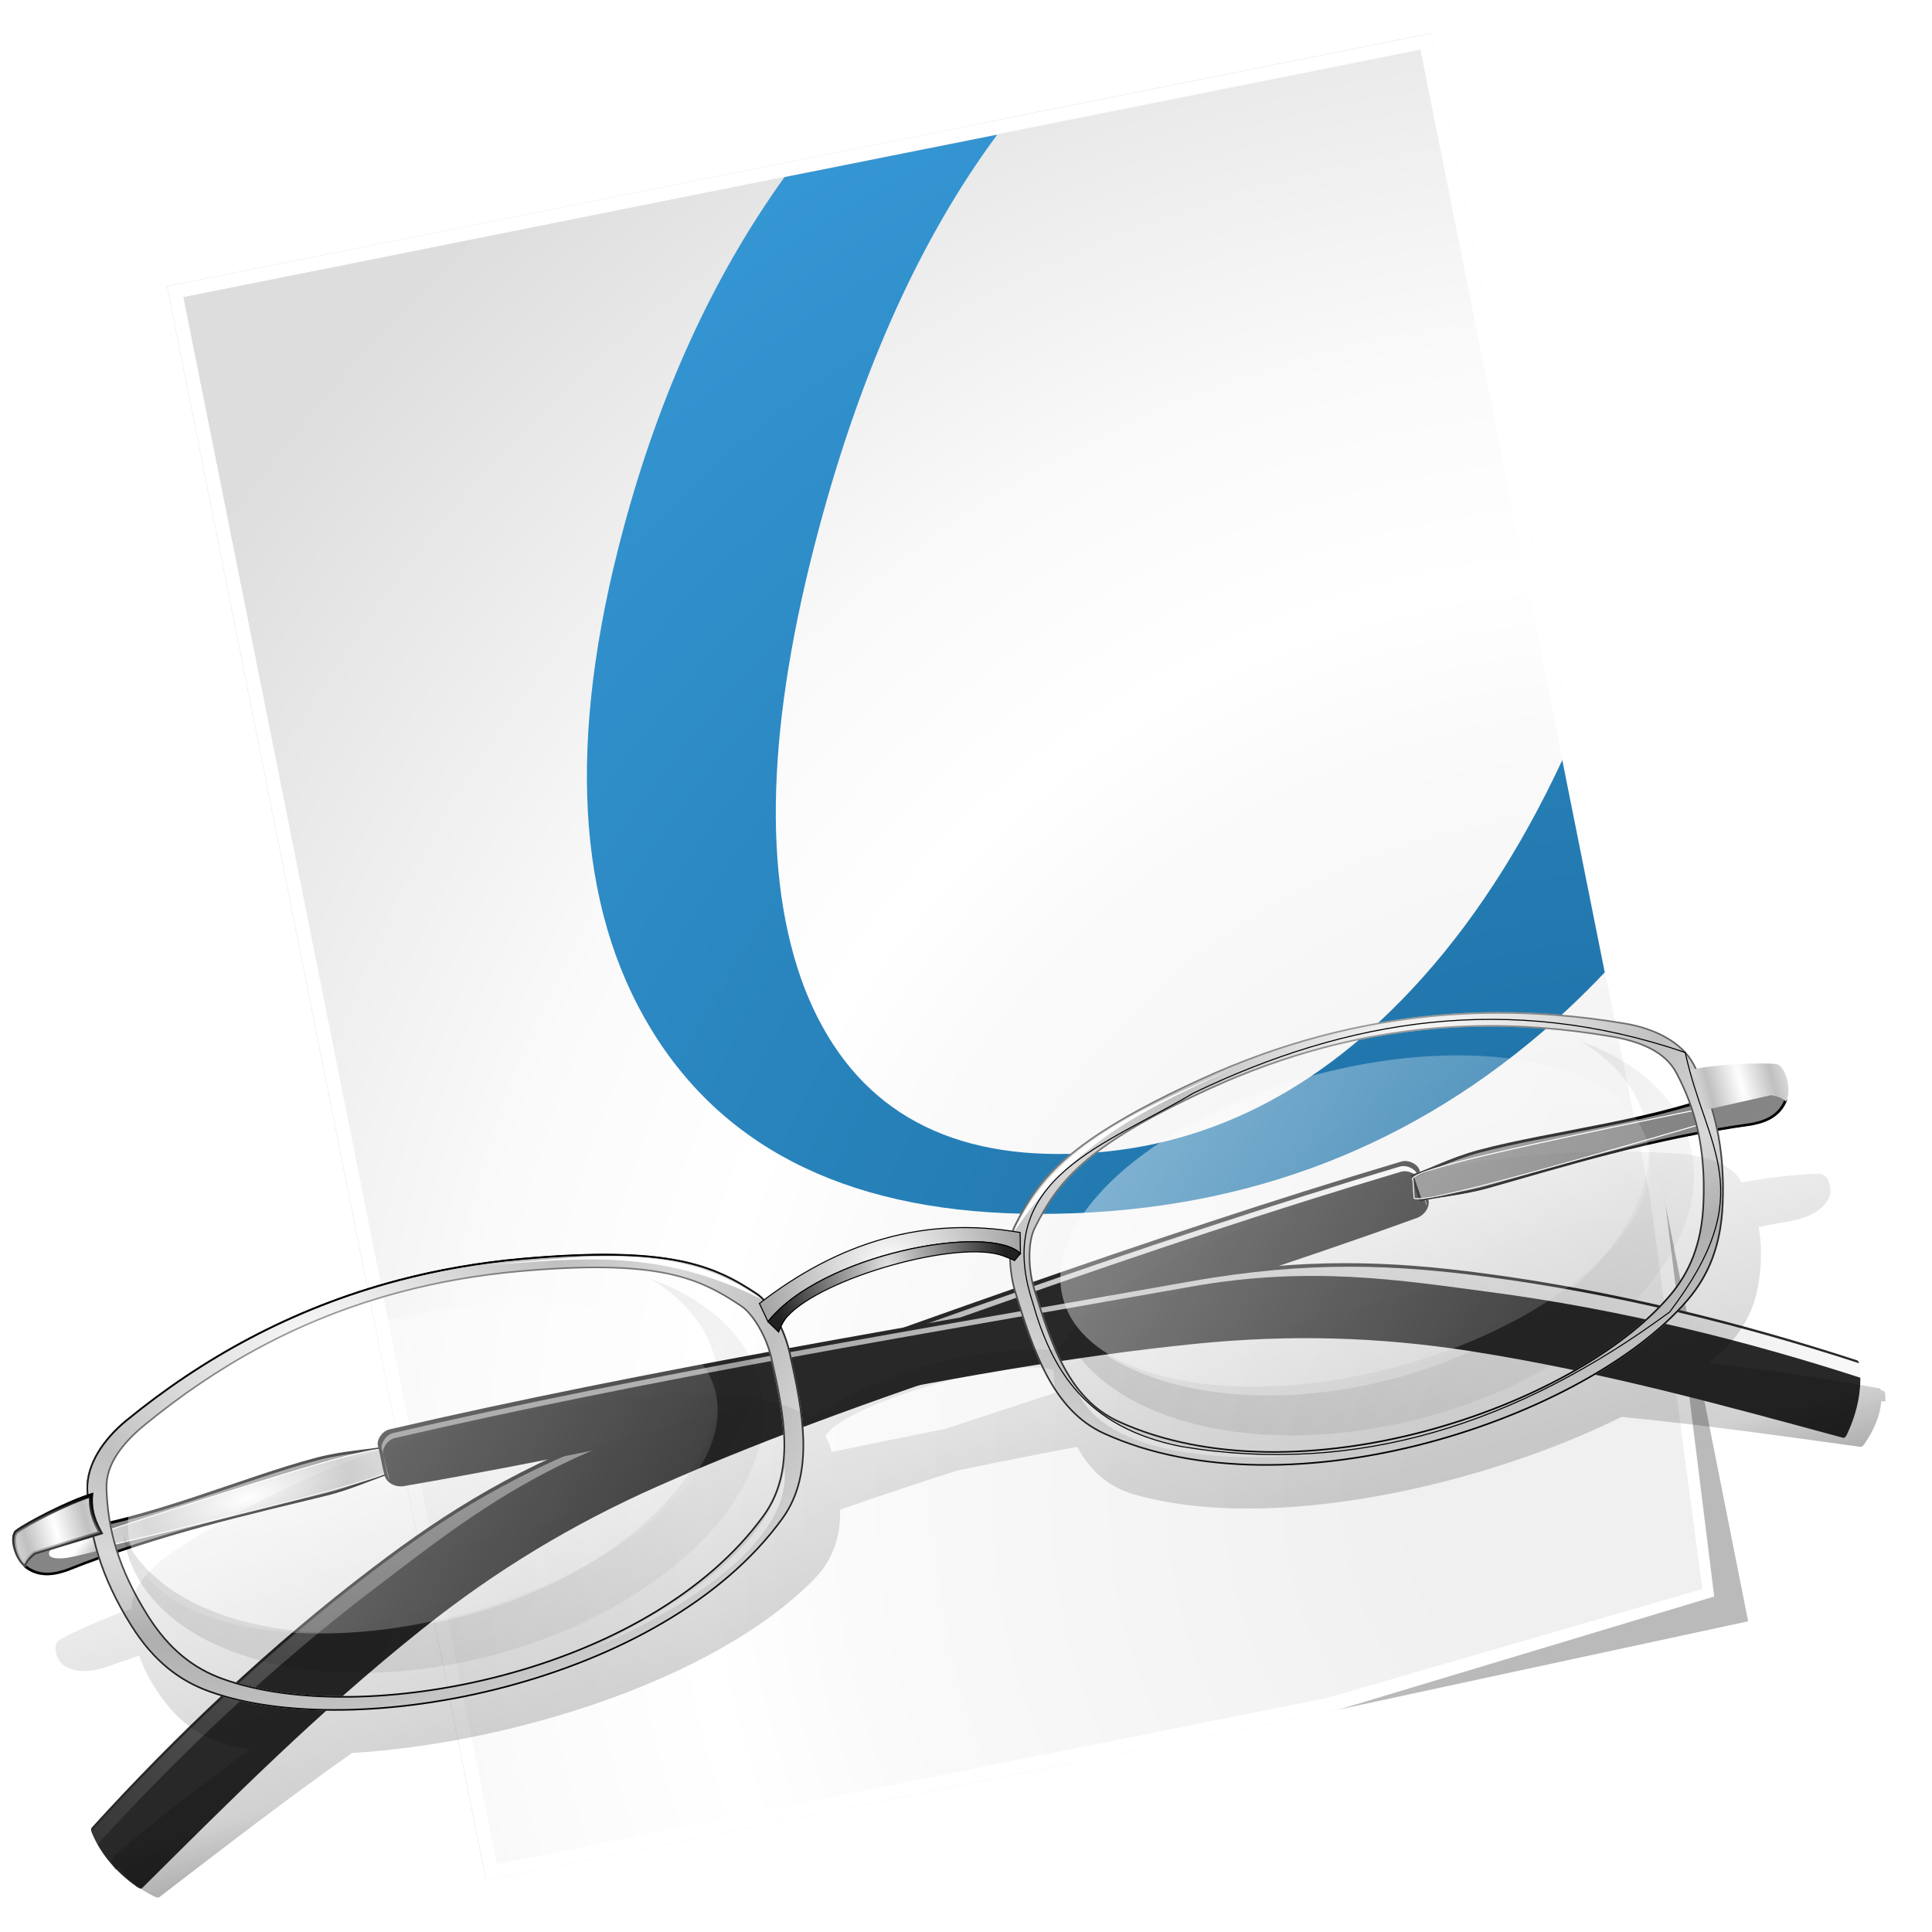 <svg height="256" width="256" xmlns="http://www.w3.org/2000/svg" xmlns:xlink="http://www.w3.org/1999/xlink">
  <defs>
    <linearGradient id="linearGradient4534">
      <stop offset="0" stop-color="#fff"/>
      <stop offset="1" stop-color="#fff" stop-opacity="0"/>
    </linearGradient>
    <linearGradient id="linearGradient4162">
      <stop offset="0" stop-opacity=".28"/>
      <stop offset="1" stop-opacity="0"/>
    </linearGradient>
    <linearGradient id="linearGradient3794">
      <stop offset="0"/>
      <stop offset="1" stop-opacity="0"/>
    </linearGradient>
    <linearGradient id="linearGradient3137">
      <stop offset="0" stop-color="#fefefe"/>
      <stop offset="1" stop-color="#a2a2a2"/>
    </linearGradient>
    <linearGradient id="linearGradient3091">
      <stop offset="0" stop-color="#fefefe"/>
      <stop offset="1" stop-color="#fefefe" stop-opacity="0"/>
    </linearGradient>
    <linearGradient id="linearGradient2886">
      <stop offset="0" stop-color="#fff"/>
      <stop offset=".69" stop-color="#c0c0c0"/>
      <stop offset="1" stop-color="#d8d8d8"/>
    </linearGradient>
    <clipPath id="clipPath2936">
      <path d="m-2267.131 169.812c-105.12-.106-198.87 24.501-281.5 62.031-25.425 11.548-47.416 30.533-52.844 54.062-9.213 39.936-8.883 82.671 7.188 134.562 12.031 38.848 31.261 62.627 55.281 79.281 120.117 83.283 415.305 103.194 564.625-19.219 41.3-33.858 44.606-93.187 46.844-150.156.911-23.201-6.478-50.941-15.625-61.281-33.005-37.309-69.468-65.494-205.406-88.906-41.008-7.063-80.54-10.336-118.562-10.375zm0 12.625c36.183.037 73.757 3.154 112.781 9.875 129.364 22.28 161.091 49.089 192.5 84.594 8.705 9.841 15.742 33.234 14.875 55.312-2.13 54.214-5.291 107.686-44.594 139.906-142.098 116.492-417.005 97.537-531.312 18.281-22.859-15.849-41.144-38.468-52.594-75.438-15.294-49.382-15.611-87.058-6.844-125.062 5.165-22.392 26.086-37.448 50.281-48.438 78.634-35.715 164.87-59.133 264.906-59.031z"/>
    </clipPath>
    <filter id="filter2944" height="1.04" width="1.023" x="-.012" y="-.02">
      <feGaussianBlur stdDeviation="2.694"/>
    </filter>
    <filter id="filter2960" height="1.024" width="1.014" x="-.007" y="-.012">
      <feGaussianBlur stdDeviation="1.347"/>
    </filter>
    <filter id="filter2974" height="1.05" width="1.029" x="-.015" y="-.025">
      <feGaussianBlur stdDeviation="3.502"/>
    </filter>
    <filter id="filter3022" height="1.069" width="1.037" x="-.018" y="-.035">
      <feGaussianBlur stdDeviation="1.707"/>
    </filter>
    <filter id="filter3030" height="1.083" width="1.034" x="-.017" y="-.042">
      <feGaussianBlur stdDeviation="1.695"/>
    </filter>
    <clipPath id="clipPath3087">
      <path d="m-1953.898 1026.42c1.988 1.286 1.285 4.749.921 7.095-3.2 20.576-12.771 39.775-26.695 56.644-1.374 1.665-3.6 4.608-5.46 3.536-101.169-58.319-201.265-117.098-317.15-168.186-81.968-36.135-163.141-59.556-248.675-73.281-235.222-37.744-503.631-38.946-753.917-61.224-9.724 0-17.335-7.011-17.335-14.46 0-10.32 1.056-18.899 1.056-28.686 0-5.339 6.92-12.392 14.562-12.159 250.531 7.645 515.151 33.507 761.641 54.06 113.76 9.486 191.874 34.529 271.5 67.274 112.455 46.245 220.968 105.594 319.553 169.387z"/>
    </clipPath>
    <filter id="filter3131" height="1.144" width="1.032" x="-.016" y="-.072">
      <feGaussianBlur stdDeviation="9.137"/>
    </filter>
    <filter id="filter3790" height="1.172" width="1.104" x="-.052" y="-.086">
      <feGaussianBlur stdDeviation="1.861"/>
    </filter>
    <clipPath id="clipPath3804">
      <path d="m-2318.854 305.645c10.668-4.334 53.717-14.576 79.692-15.254-6.235 15.292-4.089 27.791-.85 39.925l-67.108 2.548c-3.964 2.25-7.928 3.331-11.893 9.344-8.323-8.358-8.66-32.981.158-36.563z" filter="url(#filter3790)"/>
    </clipPath>
    <linearGradient id="linearGradient3808" gradientUnits="userSpaceOnUse" x1="-2282.262" x2="-2305.07" xlink:href="#linearGradient3794" y1="275.525" y2="344.258"/>
    <filter id="filter3848" height="1.286" width="1.167" x="-.073" y="-.125">
      <feGaussianBlur stdDeviation="1.129"/>
    </filter>
    <filter id="filter3876" height="1.111" width="1.064" x="-.026" y="-.045">
      <feGaussianBlur stdDeviation=".104"/>
    </filter>
    <filter id="filter3902" height="1.287" width="1.028" x="-.014" y="-.144">
      <feGaussianBlur stdDeviation="1.431"/>
    </filter>
    <filter id="filter3952" height="1.389" width="1.047" x="-.023" y="-.195">
      <feGaussianBlur stdDeviation="2.613"/>
    </filter>
    <clipPath id="clipPath3958">
      <path d="m-2127.7 482.333c11.385 16.002 30.211 14.509 38.023 14.044 93.247-11.353 181.809-7.684 253.326-6.406 28.578.511 51.815-4.655 66.561-4.252l1.759-25.451c-15.241-.347-38.874-6.245-67.289-6.339-71.773-.238-171.467 15.994-249.583 4.377h-42.647z" filter="url(#filter3952)"/>
    </clipPath>
    <filter id="filter4014" height="1.21" width="1.115" x="-.057" y="-.105">
      <feGaussianBlur stdDeviation="1.159"/>
    </filter>
    <filter id="filter4520" height="1.178" width="1.037" x="-.018" y="-.089">
      <feGaussianBlur stdDeviation="13.269"/>
    </filter>
    <filter id="filter5919" height="1.057" width="1.066" x="-.033" y="-.028">
      <feGaussianBlur stdDeviation="1.45"/>
    </filter>
    <linearGradient id="linearGradient6099" gradientTransform="matrix(1.083 0 0 1.296 1053.804 -153.142)" gradientUnits="userSpaceOnUse" x1="-2180.877" x2="-1234.005" xlink:href="#linearGradient4162" y1="-260.642" y2="686.229"/>
    <radialGradient id="radialGradient6103" cx="-1732.909" cy="331.947" gradientTransform="matrix(1 0 -0 .372 0 208.481)" gradientUnits="userSpaceOnUse" r="143.212" xlink:href="#linearGradient2886"/>
    <linearGradient id="linearGradient6105" gradientUnits="userSpaceOnUse" x1="-1893.794" x2="-1876.773" xlink:href="#linearGradient3137" y1="331.266" y2="350.787"/>
    <radialGradient id="radialGradient6109" cx="-1629.002" cy="98.047" gradientTransform="matrix(1 0 0 .586 0 152.491)" gradientUnits="userSpaceOnUse" r="341.557" spreadMethod="reflect" xlink:href="#linearGradient2886"/>
    <radialGradient id="radialGradient6119" cx="-1915.292" cy="316.3" gradientTransform="matrix(1 0 -0 8.367 .001 -2330.077)" gradientUnits="userSpaceOnUse" r="43.099" xlink:href="#linearGradient2886"/>
    <radialGradient id="radialGradient6129" cx="-1629.002" cy="98.047" gradientTransform="matrix(-1 0 0 .586 -2188.841 152.491)" gradientUnits="userSpaceOnUse" r="341.557" spreadMethod="reflect" xlink:href="#linearGradient2886"/>
    <radialGradient id="radialGradient6139" cx="-1915.292" cy="316.3" gradientTransform="matrix(-1 0 0 8.367 -2188.841 -2330.077)" gradientUnits="userSpaceOnUse" r="43.099" xlink:href="#linearGradient2886"/>
    <radialGradient id="radialGradient6145" cx="-1092.879" cy="276.497" gradientTransform="matrix(1 0 -0 .854 0 37.37)" gradientUnits="userSpaceOnUse" r="127.738" xlink:href="#linearGradient3137"/>
    <radialGradient id="radialGradient6147" cx="-1093.583" cy="217.837" gradientTransform="matrix(.775 .447 -.466 .807 -144.928 587.204)" gradientUnits="userSpaceOnUse" r="123.636">
      <stop offset="0" stop-color="#e2e2e2"/>
      <stop offset="1" stop-color="#212121"/>
    </radialGradient>
    <linearGradient id="linearGradient6149" gradientTransform="matrix(1 0 0 .725 2807.023 194.649)" gradientUnits="userSpaceOnUse" x1="-3887.877" x2="-3887.877" xlink:href="#linearGradient4162" y1="877.094" y2="63.464"/>
    <linearGradient id="linearGradient6151" gradientTransform="matrix(1 0 0 .725 2807.023 194.649)" gradientUnits="userSpaceOnUse" x1="-3887.877" x2="-3887.877" xlink:href="#linearGradient4162" y1="746.123" y2="587.345"/>
    <linearGradient id="linearGradient6153" gradientUnits="userSpaceOnUse" x1="-2180.877" x2="-1234.005" xlink:href="#linearGradient4534" y1="-260.642" y2="686.229"/>
    <linearGradient id="linearGradient6155" gradientUnits="userSpaceOnUse" x1="-2160.246" x2="-1234.005" xlink:href="#linearGradient4534" y1="-240.012" y2="686.229"/>
    <linearGradient id="linearGradient6157" gradientTransform="matrix(1.083 0 0 1.296 149.47 -161.142)" gradientUnits="userSpaceOnUse" x1="-2180.877" x2="-1234.005" xlink:href="#linearGradient4162" y1="-260.642" y2="686.229"/>
    <linearGradient id="linearGradient7256" gradientUnits="userSpaceOnUse" x1="-3230.765" x2="-2050.828" xlink:href="#linearGradient3091" y1="515.371" y2="1340.804"/>
    <linearGradient id="linearGradient7258" gradientUnits="userSpaceOnUse" x1="-1898.503" x2="-4511.145" xlink:href="#linearGradient3091" y1="890.185" y2="924.163"/>
    <linearGradient id="linearGradient7260" gradientUnits="userSpaceOnUse" x1="-2255.896" x2="-2255.896" xlink:href="#linearGradient3794" y1="169.812" y2="323.114"/>
    <linearGradient id="linearGradient7262" gradientUnits="userSpaceOnUse" x1="-2255.896" x2="-2255.896" xlink:href="#linearGradient3794" y1="169.812" y2="428.471"/>
    <linearGradient id="linearGradient7264" gradientUnits="userSpaceOnUse" x1="-2266.768" x2="-2266.768" xlink:href="#linearGradient3794" y1="568.777" y2="-39.337"/>
    <linearGradient id="linearGradient7270" gradientUnits="userSpaceOnUse" x1="-2325.361" x2="-2309.317" xlink:href="#linearGradient3794" y1="122.621" y2="723.97"/>
    <radialGradient id="radialGradient7289" cx="102.868" cy="110.304" gradientTransform="matrix(1.821 -.364 .364 1.821 -12.466 35.379)" gradientUnits="userSpaceOnUse" r="137.893">
      <stop offset="0" stop-color="#18689a"/>
      <stop offset="1" stop-color="#3ba1e1"/>
    </radialGradient>
    <radialGradient id="radialGradient81" cx="102.868" cy="110.304" gradientTransform="matrix(1.821 -.364 .364 1.821 -12.466 35.379)" gradientUnits="userSpaceOnUse" r="137.893">
      <stop offset=".101" stop-color="#f0f0f0"/>
      <stop offset=".401" stop-color="#fafafa"/>
      <stop offset=".479" stop-color="#fff"/>
      <stop offset=".6" stop-color="#fafafa"/>
      <stop offset=".722" stop-color="#eee"/>
      <stop offset=".888" stop-color="#ddd"/>
    </radialGradient>
  </defs>
  <path d="m24.94 125.004c3.515-.706 54.87-11.024 56.392-11.329l27.313-5.909-5.532-27.99c-.293-1.472-14.779-74.159-15.495-77.751-3.563.716-80.266 16.126-83.83 16.842.719 3.609 20.433 102.529 21.152 106.138z" fill="#131313" filter="url(#filter5919)" opacity=".539" transform="matrix(1.998 0 0 1.99 14.564 .378)"/>
  <path d="m64.405 249.165c7.025-1.406 109.655-21.94 112.696-22.548l50.04-15.069-6.513-52.399c-.586-2.93-29.536-147.595-30.966-154.742-7.12 1.425-160.407 32.095-167.528 33.519 1.437 7.182 40.834 204.057 42.272 211.24z" fill="#fff" stroke-width="2"/>
  <path d="m24.319 39.382c.71 3.549 40.833 204.05 41.543 207.598 3.5-.7 108.609-21.731 110.104-22.03.827-1.283 41.899-64.948 42.693-66.177-.289-1.446-29.745-148.642-30.454-152.182-3.525.705-160.363 32.086-163.886 32.791z" fill="url(#radialGradient81)" stroke-width="2"/>
  <path d="m24.319 39.382c.71 3.549 40.833 204.05 41.543 207.598 3.5-.7 108.609-21.731 110.104-22.03l49.605-14.397-6.912-51.78c-.289-1.446-29.745-148.642-30.454-152.182-3.525.705-160.363 32.086-163.886 32.791z" fill="url(#radialGradient81)" stroke-width="2"/>
  <path d="m132.136 17.848c-12.476 2.496-14.408 2.868-28.188 5.625-9.422 13.115-16.552 28.686-21.375 46.688-7.448 27.795-6.257 49.837 3.688 66.188 9.945 16.35 27.13 24.5 51.5 24.5 25.615-0 47.825-8.008 66.625-24.125 2.876-2.465 5.635-5.12 8.25-7.875-1.76-8.795-3.017-15.09-5.625-28.125-5.61 12.011-12.231 22.145-19.938 30.375-13.634 14.559-29.217 21.812-46.813 21.812-16.74 0-27.976-7.347-33.688-22.062-5.613-14.793-4.968-35.041 1.938-60.813 5.662-21.132 13.518-38.548 23.625-52.188z" fill="url(#radialGradient7289)" stroke-width="2"/>
  <path d="m41.738 34.049.235 1.805 89.851-18.037-.508-1.739c-29.181 5.45-59.377 11.709-89.578 17.971z" fill="#fff" fill-rule="evenodd" opacity=".363" stroke-width="2"/>
  <g transform="matrix(.136 -.036 .036 .136 256.532 90.892)">
    <path d="m-409.212 237.844c25.252 25.803 39.75 55.839 39.75 87.875 0 96.219-130.596 174.281-291.5 174.281-149.97-0-273.607-67.813-289.719-154.938-.513 4.345-.781 8.733-.781 13.156 0 101.833 138.207 184.469 308.5 184.469 170.293 0 308.5-82.636 308.5-184.469 0-45.978-28.168-88.06-74.75-120.375z" fill="url(#linearGradient6099)" opacity=".824"/>
    <path d="m-1954.263 594.891c-1.988 1.286-1.285 4.749-.921 7.094 3.2 20.576 12.771 39.775 26.695 56.644 1.374 1.665 3.6 4.608 5.46 3.536 101.169-58.319 201.265-117.098 317.15-168.186 81.968-36.135 163.141-59.556 248.675-73.281 235.222-37.744 503.631-38.946 753.917-61.224 9.724 0 17.335-7.011 17.335-14.46 0-10.32-1.056-18.899-1.056-28.686 0-5.339-6.92-12.392-14.562-12.159-250.531 7.645-515.151 33.507-761.641 54.06-113.76 9.486-191.874 34.529-271.5 67.274-112.455 46.245-220.968 105.594-319.553 169.387z" fill="#282828" fill-rule="evenodd"/>
    <path clip-path="url(#clipPath3087)" d="m-3306.594 737.5c-7.642-.233-14.562 6.818-14.562 12.156 0 9.787-1.063 18.367-1.063 28.688 0 .998.146 2.003.406 2.969.301-5.524.656-20.896.656-26.656 0-5.339 6.92-12.389 14.562-12.156 250.531 7.645 515.167 33.509 761.656 54.062 113.76 9.486 191.874 44.536 271.5 77.281 112.253 46.162 220.557 105.369 319 169.031.585-2.496 1.074-5.023 1.469-7.562.365-2.346 1.05-5.807-.937-7.094-98.585-63.793-207.076-123.13-319.531-169.375-79.626-32.745-157.74-57.796-271.5-67.281-246.49-20.553-511.125-46.417-761.656-54.062z" fill="url(#linearGradient7256)" fill-rule="evenodd" filter="url(#filter3131)" transform="matrix(-1 0 0 1 -3910.956 -429.131)"/>
    <path d="m-1952.907 341.177c11.385 16.002 30.211 14.509 38.023 14.044 93.247-11.353 181.809-7.684 253.326-6.406 28.578.511 51.815-4.655 66.561-4.252l1.759-25.451c-15.241-.347-38.874-6.245-67.289-6.339-71.773-.238-171.467 15.994-249.583 4.377h-42.647z" fill="#858585" fill-rule="evenodd" stroke="#000"/>
    <path clip-path="url(#clipPath3958)" d="m-2127.7 482.333c11.385 16.002 30.211 14.509 38.023 14.044 93.247-11.353 181.809-7.684 253.326-6.406 28.578.511 51.815-4.655 66.561-4.252l1.759-25.451c-15.241-.347-38.874-6.245-67.289-6.339-71.773-.238-171.467 15.994-249.583 4.377h-42.647z" fill="none" filter="url(#filter3952)" stroke="#000" stroke-width="4.1" transform="translate(174.99 -141.011)"/>
    <path d="m-1875.621 342.208s144.409 3.823 215.764 3.398 69.656-5.097 69.656-5.097l-3.398-16.989s8.919-6.371-61.162-5.097-219.162 10.194-219.162 10.194z" fill="url(#radialGradient6103)" fill-rule="evenodd" filter="url(#filter3902)" stroke="#fff"/>
    <path d="m-1878.875 318.051-3.604 26.429c-16.415-.473-28.001-.27-35.294-2.091-22.423-5.599-4.268-17.642 38.898-24.338z" fill="url(#linearGradient6105)" fill-rule="evenodd" filter="url(#filter4014)"/>
    <path d="m-234.578 594.891c1.988 1.286 1.285 4.749.921 7.094-3.2 20.576-12.771 39.775-26.695 56.644-1.374 1.665-3.6 4.608-5.46 3.536-101.169-58.319-201.265-117.098-317.15-168.186-81.968-36.135-163.141-59.556-248.675-73.281-235.222-37.744-503.631-38.946-753.917-61.224-9.724 0-17.335-7.011-17.335-14.46 0-10.32 1.056-18.899 1.056-28.686 0-5.339 6.92-12.392 14.562-12.159 250.531 7.645 515.151 33.507 761.641 54.06 113.76 9.486 191.874 34.529 271.5 67.274 112.455 46.245 220.968 105.594 319.553 169.387z" fill="#282828" fill-rule="evenodd"/>
    <path clip-path="url(#clipPath3087)" d="m-3306.594 737.5c-7.642-.233-14.562 6.818-14.562 12.156 0 9.787-1.063 18.367-1.063 28.688 0 .998.146 2.003.406 2.969.301-5.524.656-20.896.656-26.656 0-5.339 6.92-12.389 14.562-12.156 250.531 7.645 515.167 33.509 761.656 54.062 113.76 9.486 191.874 44.536 271.5 77.281 112.253 46.162 220.557 105.369 319 169.031.585-2.496 1.074-5.023 1.469-7.562.365-2.346 1.05-5.807-.937-7.094-98.585-63.793-207.076-123.13-319.531-169.375-79.626-32.745-157.74-57.796-271.5-67.281-246.49-20.553-511.125-46.417-761.656-54.062z" fill="url(#linearGradient7258)" fill-rule="evenodd" filter="url(#filter3131)" transform="translate(1722.115 -429.131)"/>
    <path d="m-1543.322 169.812c-105.12-.106-198.87 24.501-281.5 62.031-25.425 11.548-47.416 30.533-52.844 54.062-9.213 39.936-8.883 82.671 7.188 134.562 12.031 38.848 31.261 62.627 55.281 79.281 120.117 83.283 415.305 103.194 564.625-19.219 41.3-33.858 44.606-93.187 46.844-150.156.911-23.201-6.478-50.941-15.625-61.281-33.005-37.309-69.468-65.494-205.406-88.906-41.008-7.063-80.54-10.336-118.562-10.375zm0 12.625c36.183.037 73.757 3.154 112.781 9.875 129.364 22.28 161.091 49.089 192.5 84.594 8.705 9.841 15.742 33.234 14.875 55.312-2.13 54.214-5.291 107.686-44.594 139.906-142.098 116.492-417.005 97.537-531.312 18.281-22.859-15.849-41.144-38.468-52.594-75.438-15.294-49.382-15.611-87.058-6.844-125.062 5.165-22.392 26.086-37.448 50.281-48.438 78.634-35.715 164.87-59.133 264.906-59.031z" fill="url(#radialGradient6109)" fill-rule="evenodd"/>
    <path clip-path="url(#clipPath2936)" d="m-2267.131 169.812c-105.12-.106-198.87 24.501-281.5 62.031-25.425 11.548-47.416 30.533-52.844 54.062-9.213 39.936-8.883 82.671 7.188 134.562 12.031 38.848 31.261 62.627 55.281 79.281 120.117 83.283 415.305 103.194 564.625-19.219 41.3-33.858 44.606-93.187 46.844-150.156.911-23.201-6.478-50.941-15.625-61.281-33.005-37.309-69.468-65.494-205.406-88.906-41.008-7.063-80.54-10.336-118.562-10.375z" fill="none" filter="url(#filter2960)" stroke="url(#linearGradient7260)" stroke-width="3" transform="translate(723.805 -.115)"/>
    <path clip-path="url(#clipPath2936)" d="m-2267.131 169.812c-105.12-.106-198.87 24.501-281.5 62.031-25.425 11.548-47.416 30.533-52.844 54.062-9.213 39.936-8.883 82.671 7.188 134.562 12.031 38.848 31.261 62.627 55.281 79.281 120.117 83.283 415.305 103.194 564.625-19.219 41.3-33.858 44.606-93.187 46.844-150.156.911-23.201-6.478-50.941-15.625-61.281-33.005-37.309-69.468-65.494-205.406-88.906-41.008-7.063-80.54-10.336-118.562-10.375z" fill="none" filter="url(#filter2974)" stroke="url(#linearGradient7262)" stroke-width="3" transform="translate(723.805 .161)"/>
    <path clip-path="url(#clipPath2936)" d="m-2267.131 169.812c-105.12-.106-198.87 24.501-281.5 62.031-25.425 11.548-47.416 30.533-52.844 54.062-9.213 39.936-8.883 82.671 7.188 134.562 12.031 38.848 31.261 62.627 55.281 79.281 120.117 83.283 415.305 103.194 564.625-19.219 41.3-33.858 44.606-93.187 46.844-150.156.911-23.201-6.478-50.941-15.625-61.281-33.005-37.309-69.468-65.494-205.406-88.906-41.008-7.063-80.54-10.336-118.562-10.375zm0 12.625c36.183.037 73.757 3.154 112.781 9.875 129.364 22.28 161.091 49.089 192.5 84.594 8.705 9.841 15.742 33.234 14.875 55.312-2.13 54.214-5.291 107.686-44.594 139.906-142.098 116.492-417.005 97.537-531.312 18.281-22.859-15.849-41.144-38.468-52.594-75.438-15.294-49.382-15.611-87.058-6.844-125.062 5.165-22.392 26.086-37.448 50.281-48.438 78.634-35.715 164.87-59.133 264.906-59.031z" fill="none" filter="url(#filter2944)" stroke="url(#linearGradient7264)" stroke-width="3" transform="translate(723.834)"/>
    <path d="m-1457.684 178.261c88.612 15.54 180.967 23.307 241.248 97.689-84.687-74.973-162.407-81.877-241.248-97.689z" fill="#fff" fill-rule="evenodd" filter="url(#filter3030)"/>
    <path d="m-1459.486 552.856c94.619-11.936 212.202-49.135 222.628-118.712-29.426 65.362-117.957 98.094-222.628 118.712z" fill="#fff" fill-rule="evenodd" filter="url(#filter3022)"/>
    <path clip-path="url(#clipPath2936)" d="m-2267.131 169.812c-105.12-.106-198.87 24.501-281.5 62.031-25.425 11.548-47.416 30.533-52.844 54.062-9.213 39.936-8.883 82.671 7.188 134.562 12.031 38.848 31.261 62.627 55.281 79.281 120.117 83.283 415.305 103.194 564.625-19.219 41.3-33.858 44.606-93.187 46.844-150.156.911-23.201-6.478-50.941-15.625-61.281-33.005-37.309-69.468-65.494-205.406-88.906-41.008-7.063-80.54-10.336-118.562-10.375zm0 12.625c36.183.037 73.757 3.154 112.781 9.875 129.364 22.28 161.091 49.089 192.5 84.594 8.705 9.841 15.742 33.234 14.875 55.312-2.13 54.214-5.291 107.686-44.594 139.906-142.098 116.492-417.005 97.537-531.312 18.281-22.859-15.849-41.144-38.468-52.594-75.438-15.294-49.382-15.611-87.058-6.844-125.062 5.165-22.392 26.086-37.448 50.281-48.438 78.634-35.715 164.87-59.133 264.906-59.031z" fill="none" stroke="url(#linearGradient7264)" stroke-width="3" transform="translate(723.834)"/>
    <path d="m-1951.885 305.645c10.668-4.334 53.717-14.576 79.692-15.254-6.235 15.292-4.089 27.791-.85 39.925l-67.108 2.548c-3.964 2.25-7.928 3.331-11.893 9.344-8.323-8.358-8.66-32.981.158-36.563z" fill="url(#radialGradient6119)" fill-rule="evenodd"/>
    <path clip-path="url(#clipPath3804)" d="m-2318.854 305.645c10.668-4.334 53.717-14.576 79.692-15.254-6.235 15.292-4.089 27.791-.85 39.925l-67.108 2.548c-3.964 2.25-7.928 3.331-11.893 9.344-8.323-8.358-8.66-32.981.158-36.563z" fill="none" filter="url(#filter3848)" stroke="url(#linearGradient3808)" stroke-width="7.2" transform="translate(366.958)"/>
    <path clip-path="url(#clipPath3804)" d="m-2318.854 305.645c10.668-4.334 53.717-14.576 79.692-15.254-6.235 15.292-4.089 27.791-.85 39.925l-67.108 2.548c-3.964 2.25-7.928 3.331-11.893 9.344-8.323-8.358-8.66-32.981.158-36.563z" fill="none" filter="url(#filter3876)" stroke="url(#linearGradient7270)" stroke-width="4" transform="translate(366.958)"/>
    <path d="m-235.934 341.177c-11.385 16.002-30.211 14.509-38.023 14.044-93.247-11.353-181.809-7.684-253.326-6.406-28.578.511-51.815-4.655-66.561-4.252l-1.759-25.451c15.241-.347 38.874-6.245 67.289-6.339 71.773-.238 171.467 15.994 249.583 4.377h42.647z" fill="#858585" fill-rule="evenodd" stroke="#000"/>
    <path clip-path="url(#clipPath3958)" d="m-2127.7 482.333c11.385 16.002 30.211 14.509 38.023 14.044 93.247-11.353 181.809-7.684 253.326-6.406 28.578.511 51.815-4.655 66.561-4.252l1.759-25.451c-15.241-.347-38.874-6.245-67.289-6.339-71.773-.238-171.467 15.994-249.583 4.377h-42.647z" fill="none" filter="url(#filter3952)" stroke="#000" stroke-width="4.1" transform="matrix(-1 0 0 1 -2363.831 -141.011)"/>
    <path d="m-1875.621 342.208s144.409 3.823 215.764 3.398 69.656-5.097 69.656-5.097l-3.398-16.989s8.919-6.371-61.162-5.097-219.162 10.194-219.162 10.194z" fill="url(#radialGradient6103)" fill-rule="evenodd" filter="url(#filter3902)" stroke="#fff" transform="matrix(-1 0 0 1 -2188.841 0)"/>
    <path d="m-1878.875 318.051-3.604 26.429c-16.415-.473-28.001-.27-35.294-2.091-22.423-5.599-4.268-17.642 38.898-24.338z" fill="url(#linearGradient6105)" fill-rule="evenodd" filter="url(#filter4014)" transform="matrix(-1 0 0 1 -2188.841 0)"/>
    <path d="m-645.519 169.812c105.12-.106 198.87 24.501 281.5 62.031 25.425 11.548 47.416 30.533 52.844 54.062 9.213 39.936 8.883 82.671-7.188 134.562-12.031 38.848-31.261 62.627-55.281 79.281-120.117 83.283-415.305 103.194-564.625-19.219-41.3-33.858-44.606-93.187-46.844-150.156-.911-23.201 6.478-50.941 15.625-61.281 33.005-37.309 69.468-65.494 205.406-88.906 41.008-7.063 80.54-10.336 118.562-10.375zm0 12.625c-36.183.037-73.757 3.154-112.781 9.875-129.364 22.28-161.091 49.089-192.5 84.594-8.705 9.841-15.742 33.234-14.875 55.312 2.13 54.214 5.291 107.686 44.594 139.906 142.098 116.492 417.005 97.537 531.312 18.281 22.859-15.849 41.144-38.468 52.594-75.438 15.294-49.382 15.611-87.058 6.844-125.062-5.165-22.392-26.086-37.448-50.281-48.438-78.634-35.715-164.87-59.133-264.906-59.031z" fill="url(#radialGradient6129)" fill-rule="evenodd"/>
    <path clip-path="url(#clipPath2936)" d="m-2267.131 169.812c-105.12-.106-198.87 24.501-281.5 62.031-25.425 11.548-47.416 30.533-52.844 54.062-9.213 39.936-8.883 82.671 7.188 134.562 12.031 38.848 31.261 62.627 55.281 79.281 120.117 83.283 415.305 103.194 564.625-19.219 41.3-33.858 44.606-93.187 46.844-150.156.911-23.201-6.478-50.941-15.625-61.281-33.005-37.309-69.468-65.494-205.406-88.906-41.008-7.063-80.54-10.336-118.562-10.375z" fill="none" filter="url(#filter2960)" stroke="url(#linearGradient7260)" stroke-width="3" transform="matrix(-1 0 0 1 -2912.645 -.115)"/>
    <path clip-path="url(#clipPath2936)" d="m-2267.131 169.812c-105.12-.106-198.87 24.501-281.5 62.031-25.425 11.548-47.416 30.533-52.844 54.062-9.213 39.936-8.883 82.671 7.188 134.562 12.031 38.848 31.261 62.627 55.281 79.281 120.117 83.283 415.305 103.194 564.625-19.219 41.3-33.858 44.606-93.187 46.844-150.156.911-23.201-6.478-50.941-15.625-61.281-33.005-37.309-69.468-65.494-205.406-88.906-41.008-7.063-80.54-10.336-118.562-10.375z" fill="none" filter="url(#filter2974)" stroke="url(#linearGradient7262)" stroke-width="3" transform="matrix(-1 0 0 1 -2912.645 .161)"/>
    <path clip-path="url(#clipPath2936)" d="m-2267.131 169.812c-105.12-.106-198.87 24.501-281.5 62.031-25.425 11.548-47.416 30.533-52.844 54.062-9.213 39.936-8.883 82.671 7.188 134.562 12.031 38.848 31.261 62.627 55.281 79.281 120.117 83.283 415.305 103.194 564.625-19.219 41.3-33.858 44.606-93.187 46.844-150.156.911-23.201-6.478-50.941-15.625-61.281-33.005-37.309-69.468-65.494-205.406-88.906-41.008-7.063-80.54-10.336-118.562-10.375zm0 12.625c36.183.037 73.757 3.154 112.781 9.875 129.364 22.28 161.091 49.089 192.5 84.594 8.705 9.841 15.742 33.234 14.875 55.312-2.13 54.214-5.291 107.686-44.594 139.906-142.098 116.492-417.005 97.537-531.312 18.281-22.859-15.849-41.144-38.468-52.594-75.438-15.294-49.382-15.611-87.058-6.844-125.062 5.165-22.392 26.086-37.448 50.281-48.438 78.634-35.715 164.87-59.133 264.906-59.031z" fill="none" filter="url(#filter2944)" stroke="url(#linearGradient7264)" stroke-width="3" transform="matrix(-1 0 0 1 -2912.675 0)"/>
    <path d="m-1457.684 178.261c88.612 15.54 180.967 23.307 241.248 97.689-84.687-74.973-162.407-81.877-241.248-97.689z" fill="#fff" fill-rule="evenodd" filter="url(#filter3030)" transform="matrix(-1 0 0 1 -2188.841 0)"/>
    <path d="m-1459.486 552.856c94.619-11.936 212.202-49.135 222.628-118.712-29.426 65.362-117.957 98.094-222.628 118.712z" fill="#fff" fill-rule="evenodd" filter="url(#filter3022)" transform="matrix(-1 0 0 1 -2188.841 0)"/>
    <path clip-path="url(#clipPath2936)" d="m-2267.131 169.812c-105.12-.106-198.87 24.501-281.5 62.031-25.425 11.548-47.416 30.533-52.844 54.062-9.213 39.936-8.883 82.671 7.188 134.562 12.031 38.848 31.261 62.627 55.281 79.281 120.117 83.283 415.305 103.194 564.625-19.219 41.3-33.858 44.606-93.187 46.844-150.156.911-23.201-6.478-50.941-15.625-61.281-33.005-37.309-69.468-65.494-205.406-88.906-41.008-7.063-80.54-10.336-118.562-10.375zm0 12.625c36.183.037 73.757 3.154 112.781 9.875 129.364 22.28 161.091 49.089 192.5 84.594 8.705 9.841 15.742 33.234 14.875 55.312-2.13 54.214-5.291 107.686-44.594 139.906-142.098 116.492-417.005 97.537-531.312 18.281-22.859-15.849-41.144-38.468-52.594-75.438-15.294-49.382-15.611-87.058-6.844-125.062 5.165-22.392 26.086-37.448 50.281-48.438 78.634-35.715 164.87-59.133 264.906-59.031z" fill="none" stroke="url(#linearGradient7264)" stroke-width="3" transform="matrix(-1 0 0 1 -2912.675 0)"/>
    <path d="m-236.956 305.645c-10.668-4.334-53.717-14.576-79.692-15.254 6.235 15.292 4.089 27.791.85 39.925l67.108 2.548c3.964 2.25 7.928 3.331 11.893 9.344 8.323-8.358 8.66-32.981-.158-36.563z" fill="url(#radialGradient6139)" fill-rule="evenodd"/>
    <path clip-path="url(#clipPath3804)" d="m-2318.854 305.645c10.668-4.334 53.717-14.576 79.692-15.254-6.235 15.292-4.089 27.791-.85 39.925l-67.108 2.548c-3.964 2.25-7.928 3.331-11.893 9.344-8.323-8.358-8.66-32.981.158-36.563z" fill="none" filter="url(#filter3848)" stroke="url(#linearGradient3808)" stroke-width="7.2" transform="matrix(-1 0 0 1 -2555.798 0)"/>
    <path clip-path="url(#clipPath3804)" d="m-2318.854 305.645c10.668-4.334 53.717-14.576 79.692-15.254-6.235 15.292-4.089 27.791-.85 39.925l-67.108 2.548c-3.964 2.25-7.928 3.331-11.893 9.344-8.323-8.358-8.66-32.981.158-36.563z" fill="none" filter="url(#filter3876)" stroke="url(#linearGradient7270)" stroke-width="4" transform="matrix(-1 0 0 1 -2555.798 0)"/>
    <path d="m-1216.719 297.332c64.146-48.46 225.203-36.792 246.272-1.201l4.805-19.221c-82.469-38.146-167.621-35.021-254.475 1.772z" fill="url(#radialGradient6145)" fill-rule="evenodd" stroke="#000"/>
    <path d="m-1216.719 297.332c64.146-48.46 225.203-36.792 246.272-1.201l-7.087 4.989c-.636-.931-3.924-3.299-9.108-6.997-36.478-26.021-169.691-24.085-211.36 3.167-5.304 3.469-10.561 10.372-11.496 11.972z" fill="url(#radialGradient6147)" fill-rule="evenodd" stroke="#000"/>
    <path d="m-316.677 273.279c-145.627-97.107-299.475-111.998-457.861-81.504-89.745 26.119-203.742 27.986-196.569 151.022 1.03 65.943 17.332 127.188 100.682 167.803 152.298 68.905 311.962 60.47 477.039-4.794 112.146-87.459 72.318-139.364 76.71-232.526z" fill="none" stroke="#000"/>
    <path d="m-1529.758 317.633c-105.12-.077-198.87 17.758-281.5 44.958-25.425 8.37-47.416 22.129-52.844 39.183-.381 1.196-.746 2.398-1.094 3.601-1.282.069-2.575.134-3.906.226-5.517.384-11.42.956-17.375 1.653-3.977.466-8.006.989-11.938 1.54-3.921.55-7.786 1.153-11.469 1.744-1.846.296-3.656.585-5.406.883-3.489.595-6.788 1.196-9.75 1.767-1.486.286-2.902.566-4.219.838-1.305.27-2.541.542-3.656.793-2.249.505-4.104.966-5.438 1.359-.816.244-1.559.626-2.219 1.11-1.333.978-2.357 2.405-3.062 4.099-.353.847-.614 1.759-.813 2.718-.397 1.918-.49 4.016-.281 6.115.139 1.4.41 2.797.812 4.145.302 1.011.677 1.992 1.125 2.922.149.31.303.608.469.906.913 1.646 2.071 3.085 3.469 4.19.035.028.059.063.094.091 1.66 1.596 3.447 2.949 5.344 4.077.069.042.149.072.219.113.875.511 1.749 1.002 2.656 1.427 10.694 5.091 23.352 4.383 29.406 4.122 10.495-.926 20.923-1.71 31.281-2.378 0 .061.026.12.031.181.01.099.023.195.031.294v.091c1.243 15.221 5.323 31.43 12.875 49.103 12.031 28.156 31.261 45.39 55.281 57.461 3.24 1.628 6.605 3.219 10.094 4.779-51.591 20.127-101.526 41.736-149.156 64.074-1.024.48-1.334 1.364-1.344 2.356-.481.225-.957.454-1.438.679-1.988.932-1.302 3.441-.938 5.141.395 1.841.883 3.672 1.469 5.481 1.105-.518 2.206-1.046 3.313-1.563 4.345 12.284 12.988 23.787 24.719 34.087 1.374 1.206 3.578 3.336 5.438 2.559 68.781-28.736 137.069-57.633 210.156-84.821 141.623 28.916 346.125 22.333 462.313-46.702 16.82-9.994 27.32-23.046 34.031-37.801.5-1.095.979-2.193 1.438-3.307.015-.037.016-.077.031-.113.458-1.114.894-2.243 1.312-3.375.445-1.206.878-2.422 1.281-3.647.38-1.149.749-2.302 1.094-3.465.011-.038.02-.076.031-.113.342-1.157.659-2.34.969-3.511.012-.045.02-.091.031-.136.154-.586.291-1.178.438-1.767 38.026-2.823 76.581-5.218 115.5-7.338 38.904 2.12 77.457 4.517 115.469 7.338 5.609 22.657 16.787 43.033 40.687 57.234 116.171 69.025 320.629 75.627 462.25 46.725 73.092 27.189 141.403 56.06 210.188 84.798 1.86.777 4.095-1.353 5.469-2.559 11.731-10.3 20.343-21.802 24.688-34.087 1.114.52 2.232 1.042 3.344 1.563.585-1.809 1.074-3.64 1.469-5.481.365-1.7 1.05-4.209-.938-5.141-.479-.225-.958-.455-1.438-.679-.01-.991-.32-1.875-1.344-2.356-47.635-22.34-97.592-43.946-149.188-64.074 3.489-1.56 6.885-3.151 10.125-4.779 24.021-12.071 43.25-29.305 55.281-57.461 7.552-17.673 11.601-33.883 12.844-49.103.003-.03-.002-.06 0-.091.008-.099.023-.195.031-.294.005-.061.026-.12.031-.181 10.358.668 20.787 1.452 31.281 2.378 5.901.254 18.078.922 28.594-3.76.371-.162.727-.323 1.094-.498.062-.03.126-.06.188-.091.368-.179.731-.373 1.094-.566.06-.033.128-.058.187-.091.358-.194.71-.403 1.063-.612.062-.037.126-.076.187-.113 1.908-1.146 3.711-2.52 5.375-4.145.616-.494 1.197-1.038 1.719-1.653 1.065-1.255 1.929-2.745 2.594-4.349.133-.321.258-.644.375-.974 1.051-2.967 1.446-6.259 1.156-9.286-.032-.336-.076-.668-.125-.997-.197-1.316-.53-2.562-1-3.692-.588-1.412-1.383-2.643-2.406-3.579-.205-.187-.403-.358-.625-.521-.006-.004-.026.004-.031 0-.438-.322-.899-.619-1.406-.838-.008-.003-.023.003-.031 0-.258-.11-.506-.191-.781-.272-3.33-.98-9.834-2.399-17.969-3.873-.01-.002-.022.002-.031 0-4.881-.884-10.351-1.785-16.094-2.65-.01-.001-.021.001-.031 0-5.744-.865-11.763-1.702-17.719-2.401-.01-.001-.021.001-.031 0-3.967-.465-7.898-.864-11.719-1.2-.011-.001-.021.001-.031 0-3.299-.29-6.475-.515-9.531-.679-.348-1.203-.682-2.405-1.062-3.601-5.428-17.054-27.419-30.813-52.844-39.183-82.63-27.2-176.38-45.036-281.5-44.958-38.022.028-77.555 2.401-118.562 7.519-135.938 16.969-172.401 37.396-205.406 64.437-1.156.947-2.289 2.103-3.375 3.42-78.436-24.596-159.274-22.366-241.656 1.948-.222-.311-.462-.609-.687-.906-.016-.021-.015-.047-.031-.068-1.319-1.726-2.696-3.223-4.125-4.394-33.005-27.041-69.468-47.468-205.406-64.437-41.008-5.119-80.54-7.492-118.562-7.519zm461 76.826c40.217.133 78.588 4.523 95.687 13.363 1.944 1.005 3.504 1.829 4.875 2.559-.384 1.19-.736 2.398-1.062 3.624-.049.182-.109.361-.156.544-.008.031-.023.06-.031.091-1.373 5.327-2.187 10.898-2.219 16.262-.001.114 0 .226 0 .34-36.474 2.061-72.89 4.232-109.187 6.432-36.305-2.2-72.737-4.371-109.219-6.432.001-2.219-.155-4.462-.406-6.727 0-.037 0-.076 0-.113 0-.03 0-.061 0-.091-.024-.211-.068-.423-.094-.634-.245-1.977-.555-3.955-.969-5.911-.05-.236-.104-.467-.156-.702-.018-.084-.044-.166-.062-.249-.119-.532-.244-1.058-.375-1.585 2.143-1.781 4.892-3.794 7.687-5.119 22.137-10.493 70.108-15.801 115.688-15.651z" fill="url(#linearGradient6149)" fill-rule="evenodd" filter="url(#filter4520)"/>
    <path d="m-1529.758 317.633c-105.12-.077-198.87 17.758-281.5 44.958-25.425 8.37-47.416 22.129-52.844 39.183-.381 1.196-.746 2.398-1.094 3.601-1.282.069-2.575.134-3.906.226-5.517.384-11.42.956-17.375 1.653-3.977.466-8.006.989-11.938 1.54-3.921.55-7.786 1.153-11.469 1.744-1.846.296-3.656.585-5.406.883-3.489.595-6.788 1.196-9.75 1.767-1.486.286-2.902.566-4.219.838-1.305.27-2.541.542-3.656.793-2.249.505-4.104.966-5.438 1.359-.816.244-1.559.626-2.219 1.11-1.333.978-2.357 2.405-3.062 4.099-.353.847-.614 1.759-.813 2.718-.397 1.918-.49 4.016-.281 6.115.139 1.4.41 2.797.812 4.145.302 1.011.677 1.992 1.125 2.922.149.31.303.608.469.906.913 1.646 2.071 3.085 3.469 4.19.035.028.059.063.094.091 1.66 1.596 3.447 2.949 5.344 4.077.069.042.149.072.219.113.875.511 1.749 1.002 2.656 1.427 10.694 5.091 23.352 4.383 29.406 4.122 10.495-.926 20.923-1.71 31.281-2.378 0 .061.026.12.031.181.01.099.023.195.031.294v.091c1.243 15.221 5.323 31.43 12.875 49.103 12.031 28.156 31.261 45.39 55.281 57.461 3.24 1.628 6.605 3.219 10.094 4.779-51.591 20.127-101.526 41.736-149.156 64.074-1.024.48-1.334 1.364-1.344 2.356-.481.225-.957.454-1.438.679-1.988.932-1.302 3.441-.938 5.141.395 1.841.883 3.672 1.469 5.481 1.105-.518 2.206-1.046 3.313-1.563 4.345 12.284 12.988 23.787 24.719 34.087 1.374 1.206 3.578 3.336 5.438 2.559 68.781-28.736 137.069-57.633 210.156-84.821 141.623 28.916 346.125 22.333 462.313-46.702 16.82-9.994 27.32-23.046 34.031-37.801.5-1.095.979-2.193 1.438-3.307.015-.037.016-.077.031-.113.458-1.114.894-2.243 1.312-3.375.445-1.206.878-2.422 1.281-3.647.38-1.149.749-2.302 1.094-3.465.011-.038.02-.076.031-.113.342-1.157.659-2.34.969-3.511.012-.045.02-.091.031-.136.154-.586.291-1.178.438-1.767 38.026-2.823 76.581-5.218 115.5-7.338 38.904 2.12 77.457 4.517 115.469 7.338 5.609 22.657 16.787 43.033 40.687 57.234 116.171 69.025 320.629 75.627 462.25 46.725 73.092 27.189 141.403 56.06 210.188 84.798 1.86.777 4.095-1.353 5.469-2.559 11.731-10.3 20.343-21.802 24.688-34.087 1.114.52 2.232 1.042 3.344 1.563.585-1.809 1.074-3.64 1.469-5.481.365-1.7 1.05-4.209-.938-5.141-.479-.225-.958-.455-1.438-.679-.01-.991-.32-1.875-1.344-2.356-47.635-22.34-97.592-43.946-149.188-64.074 3.489-1.56 6.885-3.151 10.125-4.779 24.021-12.071 43.25-29.305 55.281-57.461 7.552-17.673 11.601-33.883 12.844-49.103.003-.03-.002-.06 0-.091.008-.099.023-.195.031-.294.005-.061.026-.12.031-.181 10.358.668 20.787 1.452 31.281 2.378 5.901.254 18.078.922 28.594-3.76.371-.162.727-.323 1.094-.498.062-.03.126-.06.188-.091.368-.179.731-.373 1.094-.566.06-.033.128-.058.187-.091.358-.194.71-.403 1.063-.612.062-.037.126-.076.187-.113 1.908-1.146 3.711-2.52 5.375-4.145.616-.494 1.197-1.038 1.719-1.653 1.065-1.255 1.929-2.745 2.594-4.349.133-.321.258-.644.375-.974 1.051-2.967 1.446-6.259 1.156-9.286-.032-.336-.076-.668-.125-.997-.197-1.316-.53-2.562-1-3.692-.588-1.412-1.383-2.643-2.406-3.579-.205-.187-.403-.358-.625-.521-.006-.004-.026.004-.031 0-.438-.322-.899-.619-1.406-.838-.008-.003-.023.003-.031 0-.258-.11-.506-.191-.781-.272-3.33-.98-9.834-2.399-17.969-3.873-.01-.002-.022.002-.031 0-4.881-.884-10.351-1.785-16.094-2.65-.01-.001-.021.001-.031 0-5.744-.865-11.763-1.702-17.719-2.401-.01-.001-.021.001-.031 0-3.967-.465-7.898-.864-11.719-1.2-.011-.001-.021.001-.031 0-3.299-.29-6.475-.515-9.531-.679-.348-1.203-.682-2.405-1.062-3.601-5.428-17.054-27.419-30.813-52.844-39.183-82.63-27.2-176.38-45.036-281.5-44.958-38.022.028-77.555 2.401-118.562 7.519-135.938 16.969-172.401 37.396-205.406 64.437-1.156.947-2.289 2.103-3.375 3.42-78.436-24.596-159.274-22.366-241.656 1.948-.222-.311-.462-.609-.687-.906-.016-.021-.015-.047-.031-.068-1.319-1.726-2.696-3.223-4.125-4.394-33.005-27.041-69.468-47.468-205.406-64.437-41.008-5.119-80.54-7.492-118.562-7.519zm461 76.826c40.217.133 78.588 4.523 95.687 13.363 1.944 1.005 3.504 1.829 4.875 2.559-.384 1.19-.736 2.398-1.062 3.624-.049.182-.109.361-.156.544-.008.031-.023.06-.031.091-1.373 5.327-2.187 10.898-2.219 16.262-.001.114 0 .226 0 .34-36.474 2.061-72.89 4.232-109.187 6.432-36.305-2.2-72.737-4.371-109.219-6.432.001-2.219-.155-4.462-.406-6.727 0-.037 0-.076 0-.113 0-.03 0-.061 0-.091-.024-.211-.068-.423-.094-.634-.245-1.977-.555-3.955-.969-5.911-.05-.236-.104-.467-.156-.702-.018-.084-.044-.166-.062-.249-.119-.532-.244-1.058-.375-1.585 2.143-1.781 4.892-3.794 7.687-5.119 22.137-10.493 70.108-15.801 115.688-15.651z" fill="url(#linearGradient6151)" fill-rule="evenodd"/>
    <path d="m-1281.467 394.678a284.771 142.385 0 1 1 -569.541 0 284.771 142.385 0 1 1 569.541 0z" fill="url(#linearGradient6153)" opacity=".824" transform="translate(0 -47.462)"/>
    <path d="m-1281.467 394.678a284.771 142.385 0 1 1 -569.541 0 284.771 142.385 0 1 1 569.541 0z" fill="url(#linearGradient6155)" opacity=".824" transform="translate(908.553 -47.462)"/>
    <path d="m-1313.546 229.844c25.252 25.803 39.75 55.839 39.75 87.875 0 96.219-130.596 174.281-291.5 174.281-149.97-0-273.607-67.813-289.719-154.938-.513 4.345-.781 8.733-.781 13.156 0 101.833 138.207 184.469 308.5 184.469 170.293 0 308.5-82.636 308.5-184.469 0-45.978-28.168-88.06-74.75-120.375z" fill="url(#linearGradient6157)" opacity=".824"/>
  </g>
</svg>

